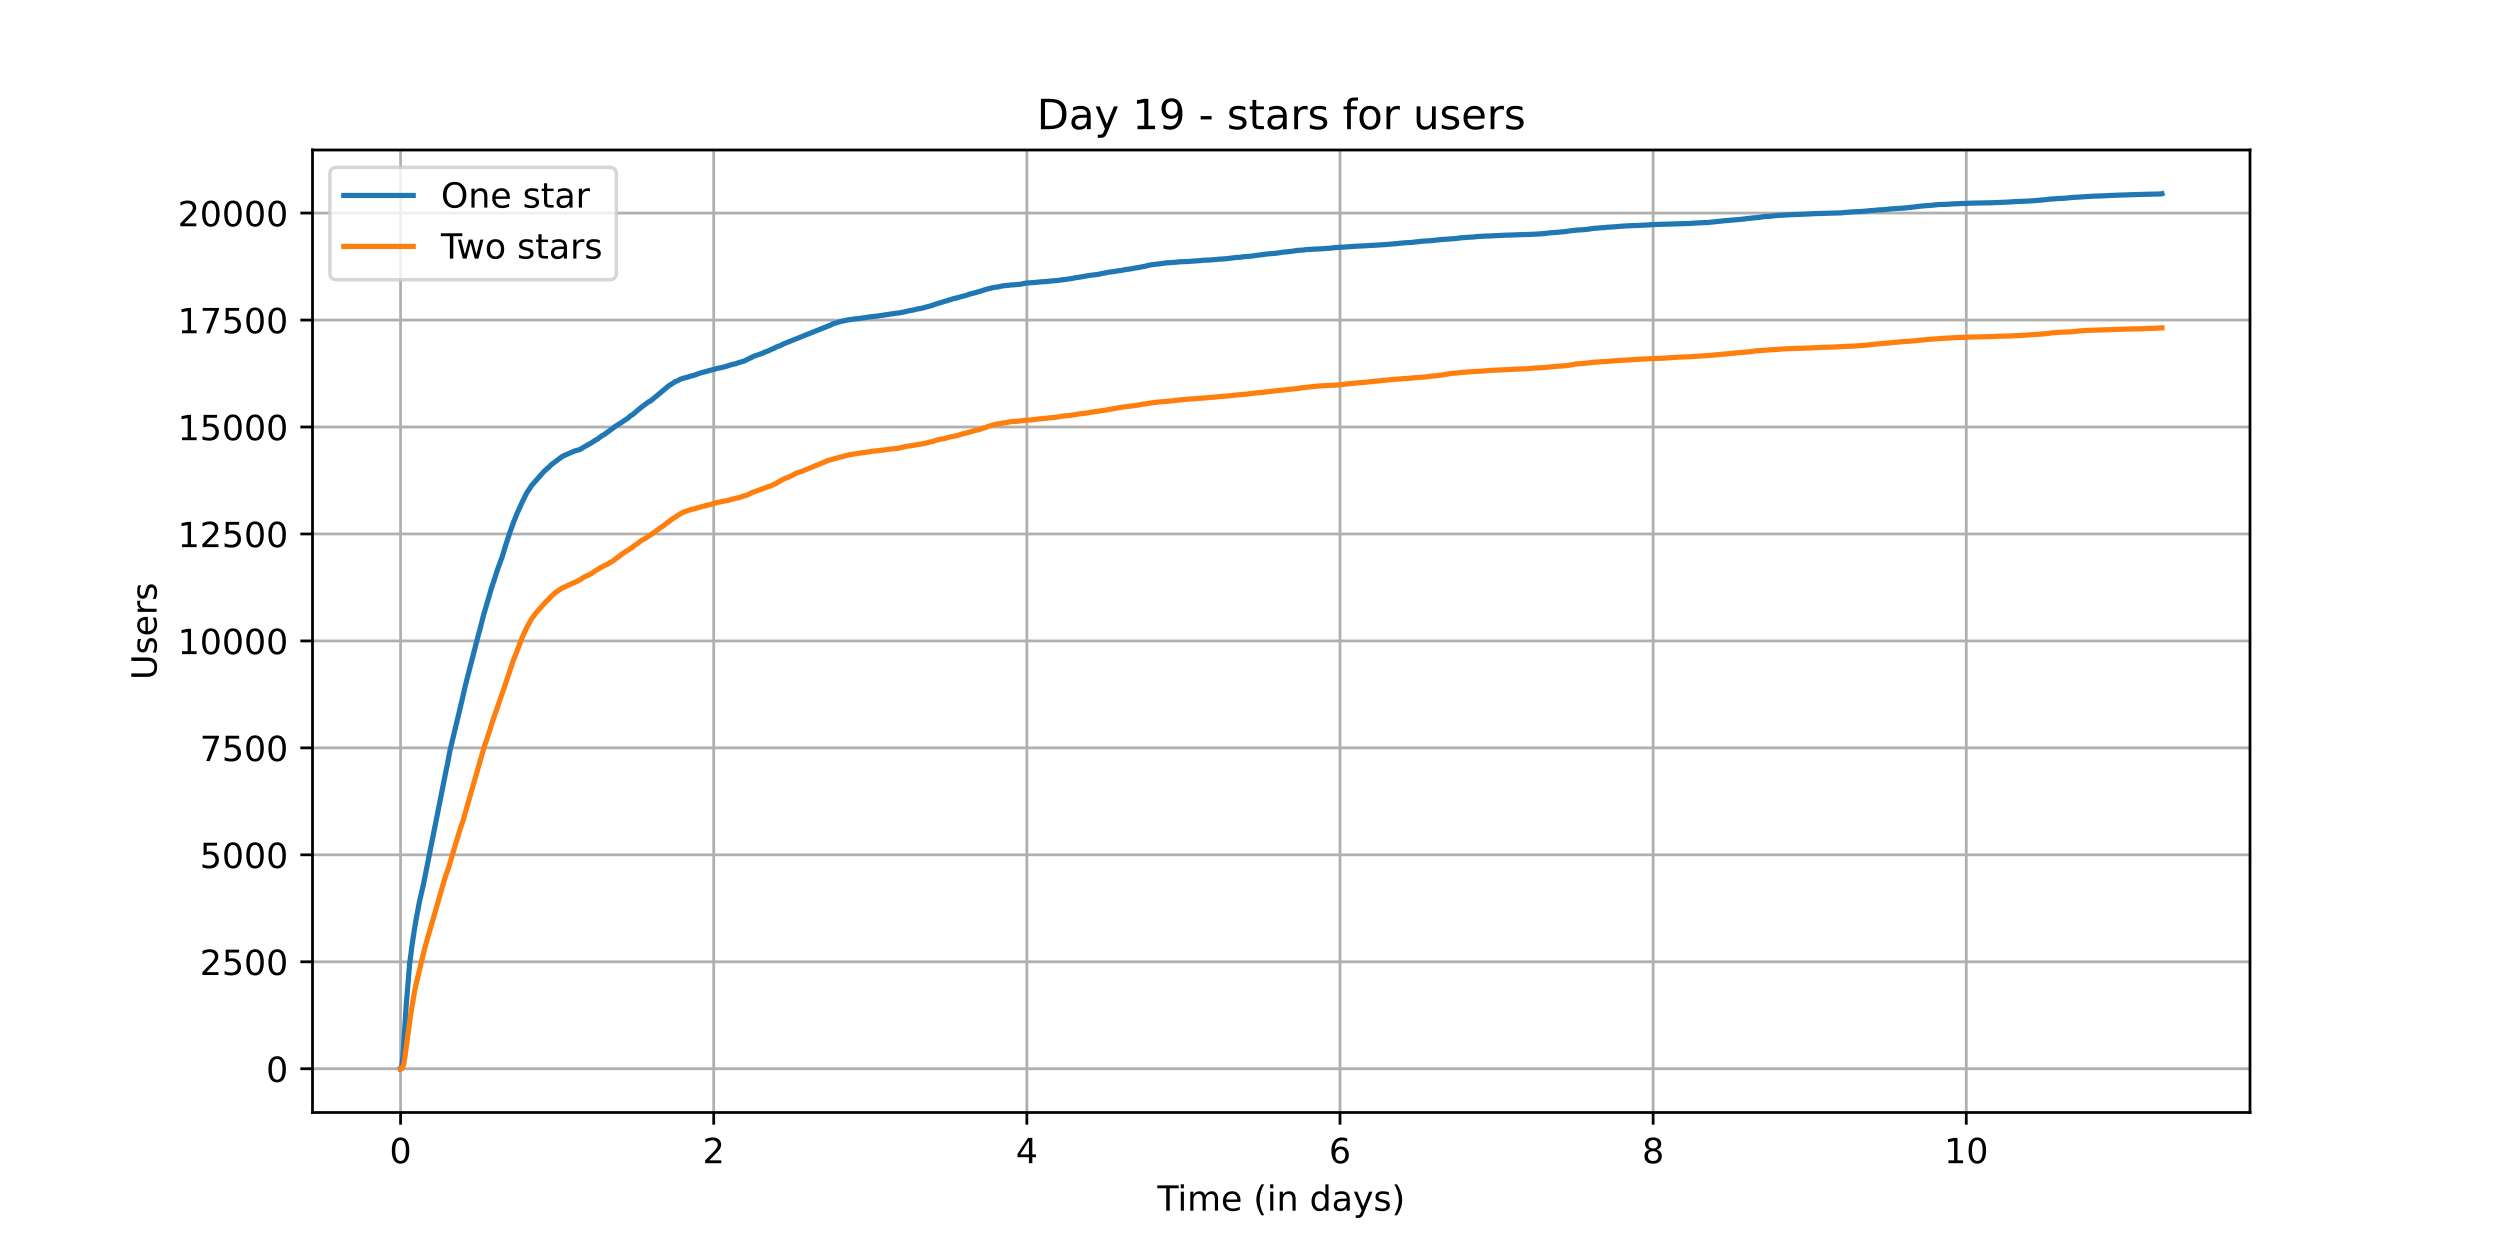 <?xml version="1.0" encoding="utf-8" standalone="no"?>
<!DOCTYPE svg PUBLIC "-//W3C//DTD SVG 1.1//EN"
  "http://www.w3.org/Graphics/SVG/1.1/DTD/svg11.dtd">
<!-- Created with matplotlib (https://matplotlib.org/) -->
<svg height="360pt" version="1.1" viewBox="0 0 720 360" width="720pt" xmlns="http://www.w3.org/2000/svg" xmlns:xlink="http://www.w3.org/1999/xlink">
 <defs>
  <style type="text/css">*{stroke-linecap:butt;stroke-linejoin:round;}</style>
 </defs>
 <g id="figure_1">
  <g id="patch_1">
   <path d="M 0 360 
L 720 360 
L 720 0 
L 0 0 
z
" style="fill:#ffffff;"/>
  </g>
  <g id="axes_1">
   <g id="patch_2">
    <path d="M 90 320.4 
L 648 320.4 
L 648 43.2 
L 90 43.2 
z
" style="fill:#ffffff;"/>
   </g>
   <g id="matplotlib.axis_1">
    <g id="xtick_1">
     <g id="line2d_1">
      <path clip-path="url(#p85a8d52372)" d="M 115.364 320.4 
L 115.364 43.2 
" style="fill:none;stroke:#b0b0b0;stroke-linecap:square;stroke-width:0.8;"/>
     </g>
     <g id="line2d_2">
      <defs>
       <path d="M 0 0 
L 0 3.5 
" id="ma553f4785b" style="stroke:#000000;stroke-width:0.8;"/>
      </defs>
      <g>
       <use style="stroke:#000000;stroke-width:0.8;" x="115.364" xlink:href="#ma553f4785b" y="320.4"/>
      </g>
     </g>
     <g id="text_1">
      <!-- 0 -->
      <g transform="translate(112.182 334.998)scale(0.1 -0.1)">
       <defs>
        <path d="M 31.781 66.406 
Q 24.172 66.406 20.328 58.906 
Q 16.5 51.422 16.5 36.375 
Q 16.5 21.391 20.328 13.891 
Q 24.172 6.391 31.781 6.391 
Q 39.453 6.391 43.281 13.891 
Q 47.125 21.391 47.125 36.375 
Q 47.125 51.422 43.281 58.906 
Q 39.453 66.406 31.781 66.406 
z
M 31.781 74.219 
Q 44.047 74.219 50.516 64.516 
Q 56.984 54.828 56.984 36.375 
Q 56.984 17.969 50.516 8.266 
Q 44.047 -1.422 31.781 -1.422 
Q 19.531 -1.422 13.062 8.266 
Q 6.594 17.969 6.594 36.375 
Q 6.594 54.828 13.062 64.516 
Q 19.531 74.219 31.781 74.219 
z
" id="DejaVuSans-48"/>
       </defs>
       <use xlink:href="#DejaVuSans-48"/>
      </g>
     </g>
    </g>
    <g id="xtick_2">
     <g id="line2d_3">
      <path clip-path="url(#p85a8d52372)" d="M 205.548 320.4 
L 205.548 43.2 
" style="fill:none;stroke:#b0b0b0;stroke-linecap:square;stroke-width:0.8;"/>
     </g>
     <g id="line2d_4">
      <g>
       <use style="stroke:#000000;stroke-width:0.8;" x="205.548" xlink:href="#ma553f4785b" y="320.4"/>
      </g>
     </g>
     <g id="text_2">
      <!-- 2 -->
      <g transform="translate(202.367 334.998)scale(0.1 -0.1)">
       <defs>
        <path d="M 19.188 8.297 
L 53.609 8.297 
L 53.609 0 
L 7.328 0 
L 7.328 8.297 
Q 12.938 14.109 22.625 23.891 
Q 32.328 33.688 34.812 36.531 
Q 39.547 41.844 41.422 45.531 
Q 43.312 49.219 43.312 52.781 
Q 43.312 58.594 39.234 62.25 
Q 35.156 65.922 28.609 65.922 
Q 23.969 65.922 18.812 64.312 
Q 13.672 62.703 7.812 59.422 
L 7.812 69.391 
Q 13.766 71.781 18.938 73 
Q 24.125 74.219 28.422 74.219 
Q 39.75 74.219 46.484 68.547 
Q 53.219 62.891 53.219 53.422 
Q 53.219 48.922 51.531 44.891 
Q 49.859 40.875 45.406 35.406 
Q 44.188 33.984 37.641 27.219 
Q 31.109 20.453 19.188 8.297 
z
" id="DejaVuSans-50"/>
       </defs>
       <use xlink:href="#DejaVuSans-50"/>
      </g>
     </g>
    </g>
    <g id="xtick_3">
     <g id="line2d_5">
      <path clip-path="url(#p85a8d52372)" d="M 295.733 320.4 
L 295.733 43.2 
" style="fill:none;stroke:#b0b0b0;stroke-linecap:square;stroke-width:0.8;"/>
     </g>
     <g id="line2d_6">
      <g>
       <use style="stroke:#000000;stroke-width:0.8;" x="295.733" xlink:href="#ma553f4785b" y="320.4"/>
      </g>
     </g>
     <g id="text_3">
      <!-- 4 -->
      <g transform="translate(292.552 334.998)scale(0.1 -0.1)">
       <defs>
        <path d="M 37.797 64.312 
L 12.891 25.391 
L 37.797 25.391 
z
M 35.203 72.906 
L 47.609 72.906 
L 47.609 25.391 
L 58.016 25.391 
L 58.016 17.188 
L 47.609 17.188 
L 47.609 0 
L 37.797 0 
L 37.797 17.188 
L 4.891 17.188 
L 4.891 26.703 
z
" id="DejaVuSans-52"/>
       </defs>
       <use xlink:href="#DejaVuSans-52"/>
      </g>
     </g>
    </g>
    <g id="xtick_4">
     <g id="line2d_7">
      <path clip-path="url(#p85a8d52372)" d="M 385.917 320.4 
L 385.917 43.2 
" style="fill:none;stroke:#b0b0b0;stroke-linecap:square;stroke-width:0.8;"/>
     </g>
     <g id="line2d_8">
      <g>
       <use style="stroke:#000000;stroke-width:0.8;" x="385.917" xlink:href="#ma553f4785b" y="320.4"/>
      </g>
     </g>
     <g id="text_4">
      <!-- 6 -->
      <g transform="translate(382.736 334.998)scale(0.1 -0.1)">
       <defs>
        <path d="M 33.016 40.375 
Q 26.375 40.375 22.484 35.828 
Q 18.609 31.297 18.609 23.391 
Q 18.609 15.531 22.484 10.953 
Q 26.375 6.391 33.016 6.391 
Q 39.656 6.391 43.531 10.953 
Q 47.406 15.531 47.406 23.391 
Q 47.406 31.297 43.531 35.828 
Q 39.656 40.375 33.016 40.375 
z
M 52.594 71.297 
L 52.594 62.312 
Q 48.875 64.062 45.094 64.984 
Q 41.312 65.922 37.594 65.922 
Q 27.828 65.922 22.672 59.328 
Q 17.531 52.734 16.797 39.406 
Q 19.672 43.656 24.016 45.922 
Q 28.375 48.188 33.594 48.188 
Q 44.578 48.188 50.953 41.516 
Q 57.328 34.859 57.328 23.391 
Q 57.328 12.156 50.688 5.359 
Q 44.047 -1.422 33.016 -1.422 
Q 20.359 -1.422 13.672 8.266 
Q 6.984 17.969 6.984 36.375 
Q 6.984 53.656 15.188 63.938 
Q 23.391 74.219 37.203 74.219 
Q 40.922 74.219 44.703 73.484 
Q 48.484 72.75 52.594 71.297 
z
" id="DejaVuSans-54"/>
       </defs>
       <use xlink:href="#DejaVuSans-54"/>
      </g>
     </g>
    </g>
    <g id="xtick_5">
     <g id="line2d_9">
      <path clip-path="url(#p85a8d52372)" d="M 476.102 320.4 
L 476.102 43.2 
" style="fill:none;stroke:#b0b0b0;stroke-linecap:square;stroke-width:0.8;"/>
     </g>
     <g id="line2d_10">
      <g>
       <use style="stroke:#000000;stroke-width:0.8;" x="476.102" xlink:href="#ma553f4785b" y="320.4"/>
      </g>
     </g>
     <g id="text_5">
      <!-- 8 -->
      <g transform="translate(472.921 334.998)scale(0.1 -0.1)">
       <defs>
        <path d="M 31.781 34.625 
Q 24.75 34.625 20.719 30.859 
Q 16.703 27.094 16.703 20.516 
Q 16.703 13.922 20.719 10.156 
Q 24.75 6.391 31.781 6.391 
Q 38.812 6.391 42.859 10.172 
Q 46.922 13.969 46.922 20.516 
Q 46.922 27.094 42.891 30.859 
Q 38.875 34.625 31.781 34.625 
z
M 21.922 38.812 
Q 15.578 40.375 12.031 44.719 
Q 8.5 49.078 8.5 55.328 
Q 8.5 64.062 14.719 69.141 
Q 20.953 74.219 31.781 74.219 
Q 42.672 74.219 48.875 69.141 
Q 55.078 64.062 55.078 55.328 
Q 55.078 49.078 51.531 44.719 
Q 48 40.375 41.703 38.812 
Q 48.828 37.156 52.797 32.312 
Q 56.781 27.484 56.781 20.516 
Q 56.781 9.906 50.312 4.234 
Q 43.844 -1.422 31.781 -1.422 
Q 19.734 -1.422 13.25 4.234 
Q 6.781 9.906 6.781 20.516 
Q 6.781 27.484 10.781 32.312 
Q 14.797 37.156 21.922 38.812 
z
M 18.312 54.391 
Q 18.312 48.734 21.844 45.562 
Q 25.391 42.391 31.781 42.391 
Q 38.141 42.391 41.719 45.562 
Q 45.312 48.734 45.312 54.391 
Q 45.312 60.062 41.719 63.234 
Q 38.141 66.406 31.781 66.406 
Q 25.391 66.406 21.844 63.234 
Q 18.312 60.062 18.312 54.391 
z
" id="DejaVuSans-56"/>
       </defs>
       <use xlink:href="#DejaVuSans-56"/>
      </g>
     </g>
    </g>
    <g id="xtick_6">
     <g id="line2d_11">
      <path clip-path="url(#p85a8d52372)" d="M 566.287 320.4 
L 566.287 43.2 
" style="fill:none;stroke:#b0b0b0;stroke-linecap:square;stroke-width:0.8;"/>
     </g>
     <g id="line2d_12">
      <g>
       <use style="stroke:#000000;stroke-width:0.8;" x="566.287" xlink:href="#ma553f4785b" y="320.4"/>
      </g>
     </g>
     <g id="text_6">
      <!-- 10 -->
      <g transform="translate(559.924 334.998)scale(0.1 -0.1)">
       <defs>
        <path d="M 12.406 8.297 
L 28.516 8.297 
L 28.516 63.922 
L 10.984 60.406 
L 10.984 69.391 
L 28.422 72.906 
L 38.281 72.906 
L 38.281 8.297 
L 54.391 8.297 
L 54.391 0 
L 12.406 0 
z
" id="DejaVuSans-49"/>
       </defs>
       <use xlink:href="#DejaVuSans-49"/>
       <use x="63.623" xlink:href="#DejaVuSans-48"/>
      </g>
     </g>
    </g>
    <g id="text_7">
     <!-- Time (in days) -->
     <g transform="translate(333.327 348.677)scale(0.1 -0.1)">
      <defs>
       <path d="M -0.297 72.906 
L 61.375 72.906 
L 61.375 64.594 
L 35.5 64.594 
L 35.5 0 
L 25.594 0 
L 25.594 64.594 
L -0.297 64.594 
z
" id="DejaVuSans-84"/>
       <path d="M 9.422 54.688 
L 18.406 54.688 
L 18.406 0 
L 9.422 0 
z
M 9.422 75.984 
L 18.406 75.984 
L 18.406 64.594 
L 9.422 64.594 
z
" id="DejaVuSans-105"/>
       <path d="M 52 44.188 
Q 55.375 50.25 60.062 53.125 
Q 64.75 56 71.094 56 
Q 79.641 56 84.281 50.016 
Q 88.922 44.047 88.922 33.016 
L 88.922 0 
L 79.891 0 
L 79.891 32.719 
Q 79.891 40.578 77.094 44.375 
Q 74.312 48.188 68.609 48.188 
Q 61.625 48.188 57.562 43.547 
Q 53.516 38.922 53.516 30.906 
L 53.516 0 
L 44.484 0 
L 44.484 32.719 
Q 44.484 40.625 41.703 44.406 
Q 38.922 48.188 33.109 48.188 
Q 26.219 48.188 22.156 43.531 
Q 18.109 38.875 18.109 30.906 
L 18.109 0 
L 9.078 0 
L 9.078 54.688 
L 18.109 54.688 
L 18.109 46.188 
Q 21.188 51.219 25.484 53.609 
Q 29.781 56 35.688 56 
Q 41.656 56 45.828 52.969 
Q 50 49.953 52 44.188 
z
" id="DejaVuSans-109"/>
       <path d="M 56.203 29.594 
L 56.203 25.203 
L 14.891 25.203 
Q 15.484 15.922 20.484 11.062 
Q 25.484 6.203 34.422 6.203 
Q 39.594 6.203 44.453 7.469 
Q 49.312 8.734 54.109 11.281 
L 54.109 2.781 
Q 49.266 0.734 44.188 -0.344 
Q 39.109 -1.422 33.891 -1.422 
Q 20.797 -1.422 13.156 6.188 
Q 5.516 13.812 5.516 26.812 
Q 5.516 40.234 12.766 48.109 
Q 20.016 56 32.328 56 
Q 43.359 56 49.781 48.891 
Q 56.203 41.797 56.203 29.594 
z
M 47.219 32.234 
Q 47.125 39.594 43.094 43.984 
Q 39.062 48.391 32.422 48.391 
Q 24.906 48.391 20.391 44.141 
Q 15.875 39.891 15.188 32.172 
z
" id="DejaVuSans-101"/>
       <path id="DejaVuSans-32"/>
       <path d="M 31 75.875 
Q 24.469 64.656 21.281 53.656 
Q 18.109 42.672 18.109 31.391 
Q 18.109 20.125 21.312 9.062 
Q 24.516 -2 31 -13.188 
L 23.188 -13.188 
Q 15.875 -1.703 12.234 9.375 
Q 8.594 20.453 8.594 31.391 
Q 8.594 42.281 12.203 53.312 
Q 15.828 64.359 23.188 75.875 
z
" id="DejaVuSans-40"/>
       <path d="M 54.891 33.016 
L 54.891 0 
L 45.906 0 
L 45.906 32.719 
Q 45.906 40.484 42.875 44.328 
Q 39.844 48.188 33.797 48.188 
Q 26.516 48.188 22.312 43.547 
Q 18.109 38.922 18.109 30.906 
L 18.109 0 
L 9.078 0 
L 9.078 54.688 
L 18.109 54.688 
L 18.109 46.188 
Q 21.344 51.125 25.703 53.562 
Q 30.078 56 35.797 56 
Q 45.219 56 50.047 50.172 
Q 54.891 44.344 54.891 33.016 
z
" id="DejaVuSans-110"/>
       <path d="M 45.406 46.391 
L 45.406 75.984 
L 54.391 75.984 
L 54.391 0 
L 45.406 0 
L 45.406 8.203 
Q 42.578 3.328 38.25 0.953 
Q 33.938 -1.422 27.875 -1.422 
Q 17.969 -1.422 11.734 6.484 
Q 5.516 14.406 5.516 27.297 
Q 5.516 40.188 11.734 48.094 
Q 17.969 56 27.875 56 
Q 33.938 56 38.25 53.625 
Q 42.578 51.266 45.406 46.391 
z
M 14.797 27.297 
Q 14.797 17.391 18.875 11.75 
Q 22.953 6.109 30.078 6.109 
Q 37.203 6.109 41.297 11.75 
Q 45.406 17.391 45.406 27.297 
Q 45.406 37.203 41.297 42.844 
Q 37.203 48.484 30.078 48.484 
Q 22.953 48.484 18.875 42.844 
Q 14.797 37.203 14.797 27.297 
z
" id="DejaVuSans-100"/>
       <path d="M 34.281 27.484 
Q 23.391 27.484 19.188 25 
Q 14.984 22.516 14.984 16.5 
Q 14.984 11.719 18.141 8.906 
Q 21.297 6.109 26.703 6.109 
Q 34.188 6.109 38.703 11.406 
Q 43.219 16.703 43.219 25.484 
L 43.219 27.484 
z
M 52.203 31.203 
L 52.203 0 
L 43.219 0 
L 43.219 8.297 
Q 40.141 3.328 35.547 0.953 
Q 30.953 -1.422 24.312 -1.422 
Q 15.922 -1.422 10.953 3.297 
Q 6 8.016 6 15.922 
Q 6 25.141 12.172 29.828 
Q 18.359 34.516 30.609 34.516 
L 43.219 34.516 
L 43.219 35.406 
Q 43.219 41.609 39.141 45 
Q 35.062 48.391 27.688 48.391 
Q 23 48.391 18.547 47.266 
Q 14.109 46.141 10.016 43.891 
L 10.016 52.203 
Q 14.938 54.109 19.578 55.047 
Q 24.219 56 28.609 56 
Q 40.484 56 46.344 49.844 
Q 52.203 43.703 52.203 31.203 
z
" id="DejaVuSans-97"/>
       <path d="M 32.172 -5.078 
Q 28.375 -14.844 24.75 -17.812 
Q 21.141 -20.797 15.094 -20.797 
L 7.906 -20.797 
L 7.906 -13.281 
L 13.188 -13.281 
Q 16.891 -13.281 18.938 -11.516 
Q 21 -9.766 23.484 -3.219 
L 25.094 0.875 
L 2.984 54.688 
L 12.5 54.688 
L 29.594 11.922 
L 46.688 54.688 
L 56.203 54.688 
z
" id="DejaVuSans-121"/>
       <path d="M 44.281 53.078 
L 44.281 44.578 
Q 40.484 46.531 36.375 47.5 
Q 32.281 48.484 27.875 48.484 
Q 21.188 48.484 17.844 46.438 
Q 14.5 44.391 14.5 40.281 
Q 14.5 37.156 16.891 35.375 
Q 19.281 33.594 26.516 31.984 
L 29.594 31.297 
Q 39.156 29.25 43.188 25.516 
Q 47.219 21.781 47.219 15.094 
Q 47.219 7.469 41.188 3.016 
Q 35.156 -1.422 24.609 -1.422 
Q 20.219 -1.422 15.453 -0.562 
Q 10.688 0.297 5.422 2 
L 5.422 11.281 
Q 10.406 8.688 15.234 7.391 
Q 20.062 6.109 24.812 6.109 
Q 31.156 6.109 34.562 8.281 
Q 37.984 10.453 37.984 14.406 
Q 37.984 18.062 35.516 20.016 
Q 33.062 21.969 24.703 23.781 
L 21.578 24.516 
Q 13.234 26.266 9.516 29.906 
Q 5.812 33.547 5.812 39.891 
Q 5.812 47.609 11.281 51.797 
Q 16.75 56 26.812 56 
Q 31.781 56 36.172 55.266 
Q 40.578 54.547 44.281 53.078 
z
" id="DejaVuSans-115"/>
       <path d="M 8.016 75.875 
L 15.828 75.875 
Q 23.141 64.359 26.781 53.312 
Q 30.422 42.281 30.422 31.391 
Q 30.422 20.453 26.781 9.375 
Q 23.141 -1.703 15.828 -13.188 
L 8.016 -13.188 
Q 14.5 -2 17.703 9.062 
Q 20.906 20.125 20.906 31.391 
Q 20.906 42.672 17.703 53.656 
Q 14.5 64.656 8.016 75.875 
z
" id="DejaVuSans-41"/>
      </defs>
      <use xlink:href="#DejaVuSans-84"/>
      <use x="57.959" xlink:href="#DejaVuSans-105"/>
      <use x="85.742" xlink:href="#DejaVuSans-109"/>
      <use x="183.154" xlink:href="#DejaVuSans-101"/>
      <use x="244.678" xlink:href="#DejaVuSans-32"/>
      <use x="276.465" xlink:href="#DejaVuSans-40"/>
      <use x="315.479" xlink:href="#DejaVuSans-105"/>
      <use x="343.262" xlink:href="#DejaVuSans-110"/>
      <use x="406.641" xlink:href="#DejaVuSans-32"/>
      <use x="438.428" xlink:href="#DejaVuSans-100"/>
      <use x="501.904" xlink:href="#DejaVuSans-97"/>
      <use x="563.184" xlink:href="#DejaVuSans-121"/>
      <use x="622.363" xlink:href="#DejaVuSans-115"/>
      <use x="674.463" xlink:href="#DejaVuSans-41"/>
     </g>
    </g>
   </g>
   <g id="matplotlib.axis_2">
    <g id="ytick_1">
     <g id="line2d_13">
      <path clip-path="url(#p85a8d52372)" d="M 90 307.8 
L 648 307.8 
" style="fill:none;stroke:#b0b0b0;stroke-linecap:square;stroke-width:0.8;"/>
     </g>
     <g id="line2d_14">
      <defs>
       <path d="M 0 0 
L -3.5 0 
" id="m0ed8411be8" style="stroke:#000000;stroke-width:0.8;"/>
      </defs>
      <g>
       <use style="stroke:#000000;stroke-width:0.8;" x="90" xlink:href="#m0ed8411be8" y="307.8"/>
      </g>
     </g>
     <g id="text_8">
      <!-- 0 -->
      <g transform="translate(76.638 311.599)scale(0.1 -0.1)">
       <use xlink:href="#DejaVuSans-48"/>
      </g>
     </g>
    </g>
    <g id="ytick_2">
     <g id="line2d_15">
      <path clip-path="url(#p85a8d52372)" d="M 90 276.996 
L 648 276.996 
" style="fill:none;stroke:#b0b0b0;stroke-linecap:square;stroke-width:0.8;"/>
     </g>
     <g id="line2d_16">
      <g>
       <use style="stroke:#000000;stroke-width:0.8;" x="90" xlink:href="#m0ed8411be8" y="276.996"/>
      </g>
     </g>
     <g id="text_9">
      <!-- 2500 -->
      <g transform="translate(57.55 280.795)scale(0.1 -0.1)">
       <defs>
        <path d="M 10.797 72.906 
L 49.516 72.906 
L 49.516 64.594 
L 19.828 64.594 
L 19.828 46.734 
Q 21.969 47.469 24.109 47.828 
Q 26.266 48.188 28.422 48.188 
Q 40.625 48.188 47.75 41.5 
Q 54.891 34.812 54.891 23.391 
Q 54.891 11.625 47.562 5.094 
Q 40.234 -1.422 26.906 -1.422 
Q 22.312 -1.422 17.547 -0.641 
Q 12.797 0.141 7.719 1.703 
L 7.719 11.625 
Q 12.109 9.234 16.797 8.062 
Q 21.484 6.891 26.703 6.891 
Q 35.156 6.891 40.078 11.328 
Q 45.016 15.766 45.016 23.391 
Q 45.016 31 40.078 35.438 
Q 35.156 39.891 26.703 39.891 
Q 22.75 39.891 18.812 39.016 
Q 14.891 38.141 10.797 36.281 
z
" id="DejaVuSans-53"/>
       </defs>
       <use xlink:href="#DejaVuSans-50"/>
       <use x="63.623" xlink:href="#DejaVuSans-53"/>
       <use x="127.246" xlink:href="#DejaVuSans-48"/>
       <use x="190.869" xlink:href="#DejaVuSans-48"/>
      </g>
     </g>
    </g>
    <g id="ytick_3">
     <g id="line2d_17">
      <path clip-path="url(#p85a8d52372)" d="M 90 246.192 
L 648 246.192 
" style="fill:none;stroke:#b0b0b0;stroke-linecap:square;stroke-width:0.8;"/>
     </g>
     <g id="line2d_18">
      <g>
       <use style="stroke:#000000;stroke-width:0.8;" x="90" xlink:href="#m0ed8411be8" y="246.192"/>
      </g>
     </g>
     <g id="text_10">
      <!-- 5000 -->
      <g transform="translate(57.55 249.992)scale(0.1 -0.1)">
       <use xlink:href="#DejaVuSans-53"/>
       <use x="63.623" xlink:href="#DejaVuSans-48"/>
       <use x="127.246" xlink:href="#DejaVuSans-48"/>
       <use x="190.869" xlink:href="#DejaVuSans-48"/>
      </g>
     </g>
    </g>
    <g id="ytick_4">
     <g id="line2d_19">
      <path clip-path="url(#p85a8d52372)" d="M 90 215.388 
L 648 215.388 
" style="fill:none;stroke:#b0b0b0;stroke-linecap:square;stroke-width:0.8;"/>
     </g>
     <g id="line2d_20">
      <g>
       <use style="stroke:#000000;stroke-width:0.8;" x="90" xlink:href="#m0ed8411be8" y="215.388"/>
      </g>
     </g>
     <g id="text_11">
      <!-- 7500 -->
      <g transform="translate(57.55 219.188)scale(0.1 -0.1)">
       <defs>
        <path d="M 8.203 72.906 
L 55.078 72.906 
L 55.078 68.703 
L 28.609 0 
L 18.312 0 
L 43.219 64.594 
L 8.203 64.594 
z
" id="DejaVuSans-55"/>
       </defs>
       <use xlink:href="#DejaVuSans-55"/>
       <use x="63.623" xlink:href="#DejaVuSans-53"/>
       <use x="127.246" xlink:href="#DejaVuSans-48"/>
       <use x="190.869" xlink:href="#DejaVuSans-48"/>
      </g>
     </g>
    </g>
    <g id="ytick_5">
     <g id="line2d_21">
      <path clip-path="url(#p85a8d52372)" d="M 90 184.585 
L 648 184.585 
" style="fill:none;stroke:#b0b0b0;stroke-linecap:square;stroke-width:0.8;"/>
     </g>
     <g id="line2d_22">
      <g>
       <use style="stroke:#000000;stroke-width:0.8;" x="90" xlink:href="#m0ed8411be8" y="184.585"/>
      </g>
     </g>
     <g id="text_12">
      <!-- 10000 -->
      <g transform="translate(51.188 188.384)scale(0.1 -0.1)">
       <use xlink:href="#DejaVuSans-49"/>
       <use x="63.623" xlink:href="#DejaVuSans-48"/>
       <use x="127.246" xlink:href="#DejaVuSans-48"/>
       <use x="190.869" xlink:href="#DejaVuSans-48"/>
       <use x="254.492" xlink:href="#DejaVuSans-48"/>
      </g>
     </g>
    </g>
    <g id="ytick_6">
     <g id="line2d_23">
      <path clip-path="url(#p85a8d52372)" d="M 90 153.781 
L 648 153.781 
" style="fill:none;stroke:#b0b0b0;stroke-linecap:square;stroke-width:0.8;"/>
     </g>
     <g id="line2d_24">
      <g>
       <use style="stroke:#000000;stroke-width:0.8;" x="90" xlink:href="#m0ed8411be8" y="153.781"/>
      </g>
     </g>
     <g id="text_13">
      <!-- 12500 -->
      <g transform="translate(51.188 157.58)scale(0.1 -0.1)">
       <use xlink:href="#DejaVuSans-49"/>
       <use x="63.623" xlink:href="#DejaVuSans-50"/>
       <use x="127.246" xlink:href="#DejaVuSans-53"/>
       <use x="190.869" xlink:href="#DejaVuSans-48"/>
       <use x="254.492" xlink:href="#DejaVuSans-48"/>
      </g>
     </g>
    </g>
    <g id="ytick_7">
     <g id="line2d_25">
      <path clip-path="url(#p85a8d52372)" d="M 90 122.977 
L 648 122.977 
" style="fill:none;stroke:#b0b0b0;stroke-linecap:square;stroke-width:0.8;"/>
     </g>
     <g id="line2d_26">
      <g>
       <use style="stroke:#000000;stroke-width:0.8;" x="90" xlink:href="#m0ed8411be8" y="122.977"/>
      </g>
     </g>
     <g id="text_14">
      <!-- 15000 -->
      <g transform="translate(51.188 126.776)scale(0.1 -0.1)">
       <use xlink:href="#DejaVuSans-49"/>
       <use x="63.623" xlink:href="#DejaVuSans-53"/>
       <use x="127.246" xlink:href="#DejaVuSans-48"/>
       <use x="190.869" xlink:href="#DejaVuSans-48"/>
       <use x="254.492" xlink:href="#DejaVuSans-48"/>
      </g>
     </g>
    </g>
    <g id="ytick_8">
     <g id="line2d_27">
      <path clip-path="url(#p85a8d52372)" d="M 90 92.173 
L 648 92.173 
" style="fill:none;stroke:#b0b0b0;stroke-linecap:square;stroke-width:0.8;"/>
     </g>
     <g id="line2d_28">
      <g>
       <use style="stroke:#000000;stroke-width:0.8;" x="90" xlink:href="#m0ed8411be8" y="92.173"/>
      </g>
     </g>
     <g id="text_15">
      <!-- 17500 -->
      <g transform="translate(51.188 95.972)scale(0.1 -0.1)">
       <use xlink:href="#DejaVuSans-49"/>
       <use x="63.623" xlink:href="#DejaVuSans-55"/>
       <use x="127.246" xlink:href="#DejaVuSans-53"/>
       <use x="190.869" xlink:href="#DejaVuSans-48"/>
       <use x="254.492" xlink:href="#DejaVuSans-48"/>
      </g>
     </g>
    </g>
    <g id="ytick_9">
     <g id="line2d_29">
      <path clip-path="url(#p85a8d52372)" d="M 90 61.369 
L 648 61.369 
" style="fill:none;stroke:#b0b0b0;stroke-linecap:square;stroke-width:0.8;"/>
     </g>
     <g id="line2d_30">
      <g>
       <use style="stroke:#000000;stroke-width:0.8;" x="90" xlink:href="#m0ed8411be8" y="61.369"/>
      </g>
     </g>
     <g id="text_16">
      <!-- 20000 -->
      <g transform="translate(51.188 65.169)scale(0.1 -0.1)">
       <use xlink:href="#DejaVuSans-50"/>
       <use x="63.623" xlink:href="#DejaVuSans-48"/>
       <use x="127.246" xlink:href="#DejaVuSans-48"/>
       <use x="190.869" xlink:href="#DejaVuSans-48"/>
       <use x="254.492" xlink:href="#DejaVuSans-48"/>
      </g>
     </g>
    </g>
    <g id="text_17">
     <!-- Users -->
     <g transform="translate(45.108 195.801)rotate(-90)scale(0.1 -0.1)">
      <defs>
       <path d="M 8.688 72.906 
L 18.609 72.906 
L 18.609 28.609 
Q 18.609 16.891 22.844 11.734 
Q 27.094 6.594 36.625 6.594 
Q 46.094 6.594 50.344 11.734 
Q 54.594 16.891 54.594 28.609 
L 54.594 72.906 
L 64.5 72.906 
L 64.5 27.391 
Q 64.5 13.141 57.438 5.859 
Q 50.391 -1.422 36.625 -1.422 
Q 22.797 -1.422 15.734 5.859 
Q 8.688 13.141 8.688 27.391 
z
" id="DejaVuSans-85"/>
       <path d="M 41.109 46.297 
Q 39.594 47.172 37.812 47.578 
Q 36.031 48 33.891 48 
Q 26.266 48 22.188 43.047 
Q 18.109 38.094 18.109 28.812 
L 18.109 0 
L 9.078 0 
L 9.078 54.688 
L 18.109 54.688 
L 18.109 46.188 
Q 20.953 51.172 25.484 53.578 
Q 30.031 56 36.531 56 
Q 37.453 56 38.578 55.875 
Q 39.703 55.766 41.062 55.516 
z
" id="DejaVuSans-114"/>
      </defs>
      <use xlink:href="#DejaVuSans-85"/>
      <use x="73.193" xlink:href="#DejaVuSans-115"/>
      <use x="125.293" xlink:href="#DejaVuSans-101"/>
      <use x="186.816" xlink:href="#DejaVuSans-114"/>
      <use x="227.93" xlink:href="#DejaVuSans-115"/>
     </g>
    </g>
   </g>
   <g id="line2d_31">
    <path clip-path="url(#p85a8d52372)" d="M 115.364 307.8 
L 115.579 307.726 
L 115.673 307.529 
L 116.045 304.264 
L 116.417 298.633 
L 116.976 289.626 
L 117.97 277.6 
L 118.746 271.661 
L 119.025 269.837 
L 119.397 267.373 
L 119.739 265.389 
L 120.794 259.709 
L 121.694 255.828 
L 121.942 254.756 
L 128.676 220.859 
L 128.769 220.625 
L 129.142 218.53 
L 129.669 215.832 
L 132.214 205.236 
L 132.493 204.003 
L 133.114 201.416 
L 133.548 199.506 
L 134.169 196.845 
L 137.956 182.145 
L 138.111 181.714 
L 139.383 176.687 
L 139.724 175.602 
L 140.935 171.475 
L 141.152 170.698 
L 141.555 169.294 
L 142.021 167.951 
L 142.486 166.534 
L 143.387 163.737 
L 143.759 162.751 
L 143.945 162.27 
L 144.317 161.186 
L 144.535 160.669 
L 145.776 156.59 
L 147.048 152.77 
L 147.979 150.183 
L 148.507 148.926 
L 148.817 148.101 
L 150.586 144.182 
L 150.865 143.677 
L 151.207 142.938 
L 151.61 142.137 
L 152.2 141.188 
L 152.324 141.065 
L 153.006 139.944 
L 156.824 135.607 
L 157.165 135.372 
L 157.568 134.929 
L 157.941 134.67 
L 158.81 133.795 
L 158.965 133.684 
L 161.851 131.516 
L 162.068 131.405 
L 162.534 131.171 
L 165.296 129.976 
L 165.451 129.889 
L 165.885 129.778 
L 166.816 129.52 
L 167.095 129.421 
L 167.281 129.298 
L 167.436 129.199 
L 168.181 128.743 
L 168.895 128.349 
L 169.516 127.992 
L 170.26 127.585 
L 171.409 126.821 
L 172.215 126.415 
L 172.557 126.057 
L 173.023 125.762 
L 173.178 125.614 
L 173.333 125.515 
L 173.613 125.33 
L 173.954 125.22 
L 174.14 125.059 
L 174.419 124.825 
L 174.605 124.727 
L 177.461 122.62 
L 177.678 122.509 
L 177.988 122.275 
L 178.236 122.176 
L 179.508 121.314 
L 179.881 121.055 
L 180.719 120.525 
L 180.967 120.328 
L 181.556 119.786 
L 181.711 119.675 
L 181.991 119.515 
L 182.177 119.416 
L 184.474 117.469 
L 184.629 117.346 
L 186.926 115.633 
L 187.298 115.522 
L 191.83 111.764 
L 192.326 111.333 
L 192.481 111.185 
L 192.636 111.099 
L 193.071 110.816 
L 193.909 110.286 
L 194.343 110.002 
L 194.561 109.867 
L 194.871 109.768 
L 195.274 109.583 
L 195.491 109.473 
L 195.833 109.238 
L 197.167 108.832 
L 197.663 108.721 
L 199.215 108.228 
L 199.743 108.117 
L 202.225 107.255 
L 202.691 107.168 
L 202.877 107.107 
L 203.56 106.947 
L 203.901 106.836 
L 204.118 106.737 
L 204.677 106.626 
L 205.577 106.38 
L 205.949 106.281 
L 206.104 106.244 
L 206.507 106.133 
L 206.756 106.06 
L 207.377 105.949 
L 207.935 105.838 
L 208.401 105.727 
L 209.643 105.357 
L 209.922 105.246 
L 210.077 105.197 
L 210.418 105.086 
L 211.256 104.864 
L 211.938 104.778 
L 212.156 104.63 
L 212.559 104.519 
L 214.08 104.039 
L 214.483 103.928 
L 215.042 103.62 
L 215.197 103.546 
L 216.44 102.942 
L 216.999 102.634 
L 219.296 101.833 
L 219.699 101.722 
L 220.32 101.353 
L 220.785 101.242 
L 220.971 101.168 
L 221.251 101.057 
L 222.678 100.379 
L 222.833 100.342 
L 223.112 100.231 
L 223.516 99.96 
L 223.702 99.886 
L 224.043 99.776 
L 224.323 99.677 
L 224.664 99.566 
L 224.881 99.443 
L 225.098 99.332 
L 225.626 99.049 
L 239.532 93.479 
L 239.842 93.27 
L 241.208 92.851 
L 241.581 92.752 
L 241.891 92.641 
L 242.357 92.53 
L 242.947 92.407 
L 243.412 92.309 
L 243.661 92.247 
L 244.25 92.124 
L 245.275 92.013 
L 245.927 91.865 
L 247.261 91.767 
L 247.478 91.73 
L 248.223 91.619 
L 248.44 91.582 
L 249.185 91.471 
L 249.713 91.372 
L 250.582 91.261 
L 251.047 91.187 
L 252.257 91.077 
L 252.692 91.015 
L 253.468 90.904 
L 253.685 90.855 
L 254.585 90.756 
L 254.833 90.682 
L 255.826 90.571 
L 256.416 90.448 
L 257.316 90.337 
L 257.843 90.239 
L 258.805 90.128 
L 259.239 90.066 
L 259.767 89.955 
L 260.233 89.881 
L 260.667 89.77 
L 261.381 89.598 
L 261.846 89.487 
L 262.343 89.401 
L 263.087 89.29 
L 264.049 89.019 
L 264.639 88.908 
L 265.042 88.859 
L 265.601 88.748 
L 266.687 88.427 
L 267.183 88.317 
L 268.114 88.058 
L 268.362 87.959 
L 268.58 87.91 
L 268.828 87.824 
L 269.045 87.725 
L 270.411 87.306 
L 270.783 87.195 
L 272.335 86.702 
L 272.863 86.592 
L 273.297 86.382 
L 273.825 86.283 
L 274.197 86.123 
L 274.57 86.012 
L 275.159 85.889 
L 275.656 85.778 
L 275.811 85.729 
L 276.835 85.433 
L 277.27 85.322 
L 278.015 85.138 
L 278.387 85.027 
L 278.667 84.928 
L 279.039 84.817 
L 279.257 84.682 
L 279.877 84.546 
L 280.344 84.435 
L 281.119 84.238 
L 281.43 84.127 
L 282.33 83.881 
L 282.672 83.77 
L 284.162 83.289 
L 284.721 83.178 
L 285.683 82.907 
L 286.211 82.796 
L 286.645 82.735 
L 287.545 82.624 
L 288.29 82.439 
L 288.818 82.328 
L 289.222 82.279 
L 290.494 82.168 
L 290.96 82.094 
L 292.512 81.983 
L 292.884 81.946 
L 294.032 81.835 
L 294.683 81.688 
L 295.273 81.577 
L 295.708 81.515 
L 297.259 81.404 
L 297.6 81.38 
L 298.873 81.269 
L 299.307 81.207 
L 300.983 81.096 
L 301.355 81.059 
L 302.566 80.948 
L 302.938 80.911 
L 304.303 80.8 
L 304.676 80.763 
L 305.514 80.653 
L 305.979 80.579 
L 306.941 80.468 
L 307.407 80.394 
L 308.214 80.295 
L 308.431 80.246 
L 309.052 80.135 
L 309.767 79.963 
L 310.753 79.864 
L 310.97 79.815 
L 311.653 79.704 
L 312.087 79.642 
L 312.646 79.531 
L 313.297 79.383 
L 314.197 79.273 
L 314.632 79.211 
L 315.562 79.1 
L 315.904 79.075 
L 316.556 78.964 
L 317.331 78.767 
L 317.952 78.681 
L 318.138 78.632 
L 318.728 78.521 
L 319.348 78.385 
L 320.248 78.274 
L 320.682 78.213 
L 321.428 78.102 
L 321.986 77.991 
L 322.948 77.893 
L 323.197 77.819 
L 323.818 77.708 
L 324.066 77.634 
L 325.028 77.523 
L 325.463 77.461 
L 326.115 77.35 
L 326.363 77.289 
L 326.891 77.19 
L 327.667 77.079 
L 328.226 76.968 
L 328.816 76.87 
L 329.064 76.796 
L 329.779 76.685 
L 330.678 76.439 
L 331.237 76.328 
L 331.796 76.217 
L 332.79 76.118 
L 333.007 76.081 
L 334.032 75.97 
L 334.528 75.884 
L 335.584 75.773 
L 335.832 75.699 
L 337.85 75.588 
L 338.222 75.551 
L 339.433 75.441 
L 339.65 75.404 
L 342.35 75.293 
L 342.722 75.256 
L 344.428 75.145 
L 344.77 75.12 
L 346.011 75.022 
L 346.198 74.972 
L 348.742 74.861 
L 348.959 74.824 
L 350.48 74.714 
L 350.914 74.652 
L 352.869 74.541 
L 353.304 74.479 
L 354.204 74.369 
L 354.545 74.344 
L 355.321 74.233 
L 355.724 74.184 
L 357.4 74.073 
L 357.679 73.987 
L 359.138 73.876 
L 359.479 73.851 
L 360.534 73.74 
L 360.906 73.703 
L 361.465 73.592 
L 361.868 73.543 
L 362.799 73.432 
L 363.234 73.371 
L 364.165 73.272 
L 364.413 73.21 
L 365.499 73.099 
L 365.872 73.062 
L 367.3 72.952 
L 367.703 72.902 
L 368.51 72.791 
L 368.976 72.717 
L 369.659 72.607 
L 369.969 72.594 
L 370.962 72.496 
L 371.179 72.459 
L 372.266 72.348 
L 372.484 72.299 
L 373.229 72.188 
L 373.695 72.114 
L 375.495 72.003 
L 376.054 71.892 
L 378.226 71.781 
L 378.599 71.744 
L 381.051 71.633 
L 381.455 71.584 
L 383.13 71.473 
L 383.534 71.424 
L 384.62 71.313 
L 384.992 71.276 
L 386.916 71.165 
L 387.226 71.153 
L 388.592 71.042 
L 388.902 71.029 
L 390.423 70.919 
L 390.764 70.894 
L 393.371 70.783 
L 393.775 70.734 
L 396.134 70.623 
L 396.475 70.598 
L 398.12 70.487 
L 398.43 70.475 
L 399.95 70.364 
L 400.354 70.315 
L 401.688 70.204 
L 401.999 70.192 
L 402.961 70.081 
L 403.333 70.044 
L 404.45 69.933 
L 404.791 69.908 
L 406.932 69.797 
L 407.46 69.699 
L 408.577 69.6 
L 408.794 69.551 
L 409.943 69.44 
L 410.253 69.428 
L 412.208 69.317 
L 412.643 69.255 
L 413.667 69.144 
L 414.04 69.107 
L 415.002 68.996 
L 415.344 68.972 
L 416.865 68.861 
L 417.206 68.836 
L 419.007 68.725 
L 419.472 68.651 
L 420.31 68.553 
L 420.528 68.504 
L 422.018 68.393 
L 422.391 68.356 
L 424.656 68.245 
L 425.215 68.134 
L 427.17 68.023 
L 427.48 68.011 
L 430.117 67.912 
L 430.304 67.887 
L 432.786 67.777 
L 433.128 67.752 
L 436.262 67.653 
L 436.448 67.629 
L 440.327 67.518 
L 440.637 67.505 
L 442.934 67.407 
L 443.151 67.37 
L 443.462 67.358 
L 444.889 67.247 
L 445.293 67.197 
L 446.161 67.087 
L 446.564 67.037 
L 448.395 66.926 
L 448.83 66.865 
L 450.195 66.754 
L 450.568 66.717 
L 451.406 66.606 
L 451.903 66.52 
L 452.834 66.409 
L 453.206 66.372 
L 454.169 66.261 
L 454.479 66.249 
L 456.31 66.138 
L 456.527 66.101 
L 457.583 65.99 
L 457.8 65.953 
L 458.421 65.854 
L 458.669 65.793 
L 460.252 65.682 
L 460.655 65.633 
L 462.269 65.522 
L 462.735 65.448 
L 464.845 65.337 
L 465.217 65.3 
L 466.52 65.189 
L 466.893 65.152 
L 468.786 65.041 
L 469.127 65.017 
L 472.168 64.918 
L 472.354 64.893 
L 474.806 64.782 
L 475.21 64.733 
L 477.599 64.622 
L 477.909 64.61 
L 482.223 64.499 
L 482.565 64.474 
L 486.599 64.363 
L 487.002 64.314 
L 489.114 64.203 
L 489.486 64.166 
L 492.031 64.08 
L 492.186 64.031 
L 493.458 63.92 
L 493.613 63.883 
L 494.793 63.772 
L 495.166 63.735 
L 496.252 63.624 
L 496.686 63.563 
L 498.207 63.452 
L 498.424 63.415 
L 499.82 63.304 
L 500.162 63.279 
L 501.497 63.168 
L 501.714 63.131 
L 502.645 63.033 
L 502.893 62.959 
L 504.197 62.848 
L 504.414 62.811 
L 505.624 62.7 
L 505.966 62.675 
L 506.866 62.565 
L 507.331 62.491 
L 508.231 62.38 
L 508.417 62.355 
L 510.186 62.269 
L 510.341 62.22 
L 511.335 62.109 
L 511.738 62.059 
L 513.724 61.961 
L 513.911 61.936 
L 515.804 61.825 
L 516.114 61.813 
L 519.062 61.702 
L 519.404 61.677 
L 521.918 61.579 
L 522.135 61.542 
L 525.86 61.431 
L 526.17 61.419 
L 530.267 61.308 
L 530.639 61.271 
L 531.663 61.16 
L 531.849 61.135 
L 533.649 61.024 
L 533.991 61 
L 536.319 60.889 
L 536.722 60.84 
L 538.15 60.729 
L 538.367 60.679 
L 540.136 60.568 
L 540.384 60.507 
L 540.725 60.482 
L 542.557 60.384 
L 542.774 60.347 
L 543.953 60.26 
L 544.14 60.199 
L 545.786 60.088 
L 546.127 60.063 
L 547.803 59.952 
L 548.114 59.94 
L 549.324 59.829 
L 549.791 59.755 
L 551.002 59.644 
L 551.188 59.62 
L 551.871 59.521 
L 552.088 59.484 
L 553.175 59.373 
L 553.548 59.336 
L 554.883 59.225 
L 555.193 59.213 
L 556.466 59.102 
L 556.807 59.078 
L 557.738 58.967 
L 558.141 58.917 
L 561.431 58.819 
L 561.679 58.757 
L 564.41 58.646 
L 564.597 58.622 
L 567.855 58.511 
L 568.165 58.498 
L 573.876 58.388 
L 574.217 58.363 
L 577.228 58.252 
L 577.538 58.24 
L 579.494 58.129 
L 579.711 58.092 
L 580.052 58.067 
L 583.156 57.956 
L 583.497 57.932 
L 585.514 57.821 
L 585.855 57.796 
L 587.19 57.685 
L 587.594 57.636 
L 588.99 57.525 
L 589.394 57.476 
L 590.201 57.365 
L 590.542 57.34 
L 592.094 57.229 
L 592.466 57.192 
L 594.732 57.081 
L 595.104 57.044 
L 596.285 56.934 
L 596.72 56.872 
L 598.52 56.761 
L 598.831 56.749 
L 600.6 56.638 
L 600.973 56.601 
L 603.115 56.49 
L 603.425 56.478 
L 606.622 56.367 
L 606.808 56.342 
L 609.322 56.231 
L 609.632 56.219 
L 613.108 56.108 
L 613.449 56.083 
L 617.515 55.973 
L 617.825 55.96 
L 622.512 55.849 
L 622.636 55.8 
L 622.636 55.8 
" style="fill:none;stroke:#1f77b4;stroke-linecap:square;stroke-width:1.5;"/>
   </g>
   <g id="line2d_32">
    <path clip-path="url(#p85a8d52372)" d="M 115.364 307.8 
L 115.766 307.738 
L 116.293 306.469 
L 116.573 304.781 
L 117.504 297.82 
L 118.125 293.248 
L 118.591 290.266 
L 119.18 286.792 
L 119.335 285.88 
L 119.707 283.946 
L 122.314 273.103 
L 122.376 272.942 
L 123.028 270.577 
L 127.745 254.251 
L 127.962 253.462 
L 128.335 252.328 
L 128.831 250.887 
L 129.235 249.741 
L 131.562 241.904 
L 131.965 240.672 
L 132.4 239.132 
L 132.462 238.947 
L 132.741 238.146 
L 133.269 236.619 
L 139.445 215.13 
L 140.842 210.965 
L 141.773 208.008 
L 144.752 199.334 
L 145.217 198.064 
L 147.172 192.138 
L 147.359 191.707 
L 147.762 190.302 
L 148.507 188.565 
L 148.786 187.813 
L 150.462 183.426 
L 150.648 183.057 
L 151.889 180.346 
L 152.293 179.705 
L 152.51 179.262 
L 152.944 178.51 
L 153.038 178.338 
L 153.317 177.956 
L 154.31 176.576 
L 154.683 176.144 
L 156.451 174.173 
L 156.544 174.05 
L 156.948 173.606 
L 157.258 173.237 
L 157.444 173.113 
L 157.6 172.953 
L 157.847 172.744 
L 157.941 172.633 
L 158.127 172.46 
L 158.624 171.857 
L 159.43 171.154 
L 159.585 170.957 
L 159.989 170.637 
L 160.113 170.538 
L 161.199 169.811 
L 161.975 169.331 
L 162.223 169.22 
L 162.596 169.06 
L 162.875 168.961 
L 163.154 168.776 
L 163.403 168.665 
L 166.195 167.433 
L 166.785 167.1 
L 167.313 166.829 
L 167.468 166.681 
L 168.181 166.238 
L 168.337 166.139 
L 168.771 165.93 
L 168.988 165.831 
L 169.361 165.659 
L 169.702 165.548 
L 170.012 165.314 
L 170.322 165.215 
L 170.788 164.833 
L 171.284 164.525 
L 171.533 164.316 
L 172.278 163.909 
L 173.116 163.367 
L 173.426 163.256 
L 173.705 163.084 
L 173.923 162.973 
L 175.164 162.381 
L 175.505 162.123 
L 176.312 161.691 
L 179.043 159.646 
L 179.198 159.535 
L 180.408 158.709 
L 180.687 158.599 
L 182.146 157.576 
L 182.27 157.477 
L 182.735 157.083 
L 182.953 156.972 
L 183.419 156.676 
L 183.574 156.553 
L 183.729 156.442 
L 184.008 156.233 
L 184.288 155.974 
L 184.722 155.691 
L 185.001 155.506 
L 185.746 155.112 
L 186.119 154.84 
L 186.367 154.742 
L 186.802 154.385 
L 186.988 154.286 
L 187.578 153.953 
L 187.826 153.744 
L 190.495 151.772 
L 190.713 151.662 
L 193.66 149.431 
L 193.816 149.32 
L 194.095 149.222 
L 194.219 149.111 
L 194.499 148.914 
L 194.684 148.803 
L 194.995 148.581 
L 195.336 148.31 
L 195.615 148.199 
L 195.957 147.965 
L 196.515 147.645 
L 196.826 147.546 
L 197.074 147.411 
L 197.384 147.3 
L 199.215 146.696 
L 199.805 146.585 
L 201.108 146.191 
L 201.45 146.105 
L 201.636 146.043 
L 202.505 145.809 
L 203.125 145.698 
L 203.405 145.538 
L 203.994 145.427 
L 204.522 145.328 
L 204.863 145.217 
L 206.073 144.848 
L 206.477 144.737 
L 207.036 144.626 
L 207.625 144.527 
L 207.812 144.466 
L 208.494 144.306 
L 209.239 144.207 
L 209.487 144.145 
L 210.015 144.047 
L 210.263 143.948 
L 210.573 143.825 
L 211.101 143.714 
L 211.256 143.665 
L 211.659 143.554 
L 212.249 143.431 
L 212.777 143.32 
L 213.056 143.234 
L 214.576 142.741 
L 215.042 142.642 
L 215.572 142.359 
L 215.851 142.248 
L 216.72 141.804 
L 216.875 141.767 
L 217.216 141.656 
L 220.941 140.276 
L 221.22 140.178 
L 221.561 140.042 
L 221.995 139.931 
L 223.329 139.291 
L 223.733 139.106 
L 223.981 138.896 
L 224.385 138.699 
L 224.571 138.588 
L 225.192 138.231 
L 225.626 138.009 
L 225.874 137.898 
L 226.371 137.64 
L 226.867 137.529 
L 227.798 137.073 
L 227.984 136.974 
L 228.263 136.863 
L 228.574 136.654 
L 228.884 136.555 
L 229.195 136.346 
L 229.412 136.235 
L 229.629 136.186 
L 229.939 136.075 
L 230.219 135.989 
L 230.498 135.89 
L 230.808 135.779 
L 237.701 132.97 
L 237.98 132.773 
L 238.322 132.699 
L 238.477 132.6 
L 239.222 132.415 
L 239.563 132.304 
L 239.812 132.23 
L 240.371 132.12 
L 240.681 132.009 
L 241.829 131.676 
L 242.419 131.565 
L 242.574 131.528 
L 243.629 131.22 
L 244.126 131.122 
L 244.406 131.023 
L 244.934 130.912 
L 245.43 130.826 
L 246.237 130.715 
L 246.703 130.641 
L 247.354 130.53 
L 247.758 130.481 
L 248.534 130.382 
L 248.751 130.345 
L 249.558 130.234 
L 250.023 130.16 
L 250.768 130.05 
L 251.388 129.914 
L 252.878 129.803 
L 253.406 129.705 
L 254.678 129.594 
L 255.268 129.47 
L 256.23 129.372 
L 256.447 129.323 
L 257.502 129.212 
L 257.812 129.199 
L 258.712 129.113 
L 258.898 129.052 
L 259.674 128.854 
L 260.108 128.743 
L 260.667 128.633 
L 261.257 128.522 
L 261.66 128.472 
L 262.467 128.362 
L 262.684 128.312 
L 263.398 128.201 
L 263.956 128.09 
L 264.639 127.98 
L 265.166 127.881 
L 265.88 127.77 
L 266.159 127.684 
L 266.78 127.585 
L 267.028 127.524 
L 267.37 127.437 
L 267.555 127.363 
L 268.114 127.253 
L 268.673 127.154 
L 269.138 126.92 
L 269.51 126.809 
L 270.411 126.563 
L 271.093 126.452 
L 271.28 126.427 
L 272.024 126.316 
L 273.235 125.946 
L 273.545 125.86 
L 273.701 125.811 
L 274.446 125.7 
L 274.694 125.638 
L 275.314 125.503 
L 275.873 125.392 
L 277.394 124.899 
L 277.891 124.788 
L 278.17 124.702 
L 278.729 124.628 
L 278.916 124.517 
L 279.412 124.406 
L 280.778 123.987 
L 281.305 123.876 
L 281.74 123.815 
L 282.113 123.704 
L 282.454 123.568 
L 282.703 123.47 
L 282.982 123.384 
L 283.23 123.273 
L 283.789 123.162 
L 284.038 123.063 
L 284.224 122.977 
L 284.597 122.804 
L 284.907 122.706 
L 285.093 122.644 
L 285.559 122.533 
L 285.869 122.423 
L 286.583 122.25 
L 286.986 122.139 
L 287.359 122.102 
L 288.073 121.991 
L 288.756 121.831 
L 289.687 121.72 
L 290.184 121.634 
L 290.712 121.523 
L 291.27 121.412 
L 293.319 121.301 
L 293.877 121.19 
L 295.149 121.079 
L 295.335 121.055 
L 296.918 120.944 
L 297.414 120.858 
L 298.531 120.747 
L 299.028 120.661 
L 300.393 120.55 
L 300.797 120.5 
L 301.883 120.402 
L 302.131 120.34 
L 303.62 120.229 
L 304.117 120.143 
L 305.079 120.032 
L 305.358 119.946 
L 306.041 119.835 
L 306.444 119.786 
L 307.958 119.675 
L 311.094 119.17 
L 311.498 119.12 
L 312.522 119.009 
L 312.925 118.96 
L 313.515 118.849 
L 313.732 118.812 
L 314.384 118.701 
L 314.849 118.627 
L 315.594 118.517 
L 315.997 118.467 
L 316.804 118.356 
L 317.363 118.246 
L 318.324 118.135 
L 318.883 118.024 
L 319.565 117.913 
L 320.124 117.802 
L 320.714 117.703 
L 320.931 117.654 
L 321.552 117.543 
L 322.017 117.469 
L 322.669 117.358 
L 323.29 117.223 
L 324.376 117.112 
L 324.78 117.063 
L 325.773 116.952 
L 326.239 116.878 
L 327.139 116.767 
L 327.605 116.693 
L 328.288 116.594 
L 328.599 116.484 
L 329.344 116.373 
L 329.716 116.336 
L 330.554 116.225 
L 331.113 116.114 
L 331.765 116.015 
L 331.983 115.978 
L 333.163 115.867 
L 333.41 115.794 
L 334.901 115.683 
L 335.242 115.658 
L 336.422 115.547 
L 336.794 115.51 
L 338.067 115.399 
L 338.315 115.325 
L 339.556 115.214 
L 339.991 115.153 
L 341.108 115.042 
L 341.543 114.98 
L 343.87 114.869 
L 344.118 114.808 
L 345.608 114.697 
L 345.918 114.685 
L 347.408 114.574 
L 347.842 114.512 
L 349.394 114.401 
L 349.704 114.389 
L 350.511 114.278 
L 350.852 114.253 
L 352.373 114.142 
L 352.745 114.105 
L 354.079 113.995 
L 354.483 113.945 
L 355.476 113.834 
L 355.849 113.797 
L 356.903 113.687 
L 357.338 113.625 
L 359.013 113.514 
L 359.479 113.44 
L 360.565 113.329 
L 360.813 113.268 
L 361.807 113.157 
L 362.179 113.12 
L 363.855 113.009 
L 364.413 112.898 
L 365.344 112.787 
L 365.561 112.75 
L 365.903 112.725 
L 366.865 112.615 
L 367.268 112.565 
L 368.138 112.467 
L 368.355 112.43 
L 369.876 112.319 
L 370.093 112.282 
L 370.59 112.196 
L 371.893 112.085 
L 372.328 112.023 
L 373.663 111.912 
L 374.098 111.851 
L 374.501 111.74 
L 374.936 111.678 
L 376.054 111.567 
L 376.457 111.518 
L 377.544 111.407 
L 377.978 111.345 
L 379.126 111.247 
L 379.344 111.198 
L 381.175 111.087 
L 381.517 111.062 
L 384.185 110.951 
L 384.589 110.902 
L 386.296 110.791 
L 386.823 110.692 
L 387.847 110.582 
L 388.189 110.557 
L 389.244 110.446 
L 389.678 110.384 
L 390.764 110.298 
L 390.919 110.261 
L 392.689 110.15 
L 393.061 110.113 
L 393.992 110.002 
L 394.178 109.978 
L 395.513 109.867 
L 395.761 109.805 
L 397.158 109.694 
L 397.654 109.608 
L 399.143 109.497 
L 399.547 109.448 
L 400.634 109.337 
L 401.036 109.288 
L 402.712 109.177 
L 403.054 109.152 
L 404.264 109.041 
L 404.574 109.029 
L 406.343 108.918 
L 406.747 108.869 
L 407.615 108.758 
L 407.926 108.746 
L 409.415 108.635 
L 409.788 108.598 
L 411.215 108.487 
L 411.433 108.45 
L 412.24 108.339 
L 412.612 108.302 
L 413.946 108.203 
L 414.195 108.13 
L 415.22 108.019 
L 415.903 107.858 
L 416.803 107.76 
L 417.082 107.674 
L 417.858 107.575 
L 418.075 107.526 
L 419.907 107.415 
L 420.466 107.304 
L 422.08 107.193 
L 422.515 107.132 
L 424.346 107.021 
L 424.687 106.996 
L 426.859 106.885 
L 427.045 106.86 
L 428.318 106.75 
L 428.69 106.713 
L 430.831 106.602 
L 431.141 106.589 
L 433.5 106.478 
L 433.81 106.466 
L 435.734 106.368 
L 435.951 106.331 
L 439.427 106.22 
L 439.768 106.195 
L 441.041 106.084 
L 441.475 106.023 
L 443.71 105.912 
L 444.02 105.899 
L 445.386 105.801 
L 445.603 105.764 
L 446.596 105.665 
L 446.782 105.641 
L 448.054 105.53 
L 448.272 105.493 
L 448.613 105.468 
L 450.382 105.357 
L 450.754 105.32 
L 451.685 105.222 
L 451.903 105.172 
L 452.71 105.061 
L 453.33 104.926 
L 453.982 104.815 
L 454.324 104.79 
L 455.658 104.692 
L 455.876 104.655 
L 457.304 104.544 
L 457.707 104.495 
L 458.358 104.408 
L 458.545 104.359 
L 460.438 104.248 
L 460.842 104.199 
L 463.138 104.088 
L 463.665 103.99 
L 465.527 103.879 
L 465.931 103.829 
L 468.134 103.718 
L 468.475 103.694 
L 470.43 103.583 
L 470.803 103.546 
L 472.696 103.435 
L 473.006 103.423 
L 475.178 103.312 
L 475.489 103.3 
L 478.406 103.189 
L 478.748 103.164 
L 480.733 103.053 
L 481.168 102.991 
L 483.092 102.893 
L 483.31 102.856 
L 486.692 102.745 
L 487.096 102.696 
L 488.958 102.585 
L 489.3 102.56 
L 491.162 102.449 
L 491.565 102.4 
L 493.241 102.289 
L 493.676 102.228 
L 494.917 102.129 
L 495.103 102.104 
L 496.407 101.993 
L 496.779 101.956 
L 498.02 101.846 
L 498.393 101.809 
L 499.603 101.698 
L 500.007 101.648 
L 501 101.538 
L 501.341 101.513 
L 502.893 101.402 
L 503.297 101.353 
L 504.507 101.254 
L 504.724 101.217 
L 505.252 101.106 
L 505.407 101.057 
L 507.455 100.946 
L 507.859 100.897 
L 509.317 100.786 
L 509.69 100.749 
L 511.955 100.638 
L 512.359 100.589 
L 513.879 100.478 
L 514.221 100.453 
L 517.418 100.342 
L 517.759 100.318 
L 521.763 100.207 
L 522.104 100.182 
L 523.966 100.071 
L 524.277 100.059 
L 528.094 99.948 
L 528.435 99.923 
L 530.514 99.813 
L 530.825 99.8 
L 533.587 99.689 
L 533.929 99.665 
L 535.76 99.554 
L 536.163 99.492 
L 537.653 99.394 
L 537.871 99.357 
L 538.895 99.246 
L 539.298 99.196 
L 540.57 99.086 
L 540.974 99.036 
L 542.06 98.925 
L 542.402 98.901 
L 543.829 98.79 
L 544.202 98.753 
L 545.258 98.642 
L 545.63 98.605 
L 547.151 98.494 
L 547.648 98.408 
L 549.511 98.297 
L 549.853 98.272 
L 551.25 98.161 
L 551.561 98.149 
L 552.368 98.038 
L 552.771 97.989 
L 554.137 97.878 
L 554.665 97.779 
L 556.435 97.669 
L 556.776 97.644 
L 558.421 97.545 
L 558.638 97.496 
L 560.562 97.385 
L 560.872 97.373 
L 562.859 97.262 
L 563.231 97.225 
L 566.8 97.114 
L 567.142 97.089 
L 572.293 96.979 
L 572.604 96.966 
L 575.273 96.855 
L 575.583 96.843 
L 579.4 96.744 
L 579.587 96.72 
L 582.069 96.609 
L 582.442 96.572 
L 584.366 96.461 
L 584.707 96.436 
L 586.507 96.326 
L 586.849 96.301 
L 588.09 96.19 
L 588.525 96.128 
L 589.983 96.017 
L 590.511 95.919 
L 591.597 95.808 
L 591.908 95.796 
L 593.522 95.685 
L 593.832 95.672 
L 596.503 95.562 
L 596.937 95.5 
L 598.117 95.414 
L 598.303 95.34 
L 600.166 95.229 
L 600.569 95.18 
L 603.704 95.069 
L 604.046 95.044 
L 608.266 94.933 
L 608.608 94.909 
L 611.68 94.798 
L 612.021 94.773 
L 617.204 94.674 
L 617.391 94.65 
L 620.743 94.539 
L 621.116 94.502 
L 622.636 94.428 
L 622.636 94.428 
" style="fill:none;stroke:#ff7f0e;stroke-linecap:square;stroke-width:1.5;"/>
   </g>
   <g id="patch_3">
    <path d="M 90 320.4 
L 90 43.2 
" style="fill:none;stroke:#000000;stroke-linecap:square;stroke-linejoin:miter;stroke-width:0.8;"/>
   </g>
   <g id="patch_4">
    <path d="M 648 320.4 
L 648 43.2 
" style="fill:none;stroke:#000000;stroke-linecap:square;stroke-linejoin:miter;stroke-width:0.8;"/>
   </g>
   <g id="patch_5">
    <path d="M 90 320.4 
L 648 320.4 
" style="fill:none;stroke:#000000;stroke-linecap:square;stroke-linejoin:miter;stroke-width:0.8;"/>
   </g>
   <g id="patch_6">
    <path d="M 90 43.2 
L 648 43.2 
" style="fill:none;stroke:#000000;stroke-linecap:square;stroke-linejoin:miter;stroke-width:0.8;"/>
   </g>
   <g id="text_18">
    <!-- Day 19 - stars for users -->
    <g transform="translate(298.609 37.2)scale(0.12 -0.12)">
     <defs>
      <path d="M 19.672 64.797 
L 19.672 8.109 
L 31.594 8.109 
Q 46.688 8.109 53.688 14.938 
Q 60.688 21.781 60.688 36.531 
Q 60.688 51.172 53.688 57.984 
Q 46.688 64.797 31.594 64.797 
z
M 9.812 72.906 
L 30.078 72.906 
Q 51.266 72.906 61.172 64.094 
Q 71.094 55.281 71.094 36.531 
Q 71.094 17.672 61.125 8.828 
Q 51.172 0 30.078 0 
L 9.812 0 
z
" id="DejaVuSans-68"/>
      <path d="M 10.984 1.516 
L 10.984 10.5 
Q 14.703 8.734 18.5 7.812 
Q 22.312 6.891 25.984 6.891 
Q 35.75 6.891 40.891 13.453 
Q 46.047 20.016 46.781 33.406 
Q 43.953 29.203 39.594 26.953 
Q 35.25 24.703 29.984 24.703 
Q 19.047 24.703 12.672 31.312 
Q 6.297 37.938 6.297 49.422 
Q 6.297 60.641 12.938 67.422 
Q 19.578 74.219 30.609 74.219 
Q 43.266 74.219 49.922 64.516 
Q 56.594 54.828 56.594 36.375 
Q 56.594 19.141 48.406 8.859 
Q 40.234 -1.422 26.422 -1.422 
Q 22.703 -1.422 18.891 -0.688 
Q 15.094 0.047 10.984 1.516 
z
M 30.609 32.422 
Q 37.25 32.422 41.125 36.953 
Q 45.016 41.5 45.016 49.422 
Q 45.016 57.281 41.125 61.844 
Q 37.25 66.406 30.609 66.406 
Q 23.969 66.406 20.094 61.844 
Q 16.219 57.281 16.219 49.422 
Q 16.219 41.5 20.094 36.953 
Q 23.969 32.422 30.609 32.422 
z
" id="DejaVuSans-57"/>
      <path d="M 4.891 31.391 
L 31.203 31.391 
L 31.203 23.391 
L 4.891 23.391 
z
" id="DejaVuSans-45"/>
      <path d="M 18.312 70.219 
L 18.312 54.688 
L 36.812 54.688 
L 36.812 47.703 
L 18.312 47.703 
L 18.312 18.016 
Q 18.312 11.328 20.141 9.422 
Q 21.969 7.516 27.594 7.516 
L 36.812 7.516 
L 36.812 0 
L 27.594 0 
Q 17.188 0 13.234 3.875 
Q 9.281 7.766 9.281 18.016 
L 9.281 47.703 
L 2.688 47.703 
L 2.688 54.688 
L 9.281 54.688 
L 9.281 70.219 
z
" id="DejaVuSans-116"/>
      <path d="M 37.109 75.984 
L 37.109 68.5 
L 28.516 68.5 
Q 23.688 68.5 21.797 66.547 
Q 19.922 64.594 19.922 59.516 
L 19.922 54.688 
L 34.719 54.688 
L 34.719 47.703 
L 19.922 47.703 
L 19.922 0 
L 10.891 0 
L 10.891 47.703 
L 2.297 47.703 
L 2.297 54.688 
L 10.891 54.688 
L 10.891 58.5 
Q 10.891 67.625 15.141 71.797 
Q 19.391 75.984 28.609 75.984 
z
" id="DejaVuSans-102"/>
      <path d="M 30.609 48.391 
Q 23.391 48.391 19.188 42.75 
Q 14.984 37.109 14.984 27.297 
Q 14.984 17.484 19.156 11.844 
Q 23.344 6.203 30.609 6.203 
Q 37.797 6.203 41.984 11.859 
Q 46.188 17.531 46.188 27.297 
Q 46.188 37.016 41.984 42.703 
Q 37.797 48.391 30.609 48.391 
z
M 30.609 56 
Q 42.328 56 49.016 48.375 
Q 55.719 40.766 55.719 27.297 
Q 55.719 13.875 49.016 6.219 
Q 42.328 -1.422 30.609 -1.422 
Q 18.844 -1.422 12.172 6.219 
Q 5.516 13.875 5.516 27.297 
Q 5.516 40.766 12.172 48.375 
Q 18.844 56 30.609 56 
z
" id="DejaVuSans-111"/>
      <path d="M 8.5 21.578 
L 8.5 54.688 
L 17.484 54.688 
L 17.484 21.922 
Q 17.484 14.156 20.5 10.266 
Q 23.531 6.391 29.594 6.391 
Q 36.859 6.391 41.078 11.031 
Q 45.312 15.672 45.312 23.688 
L 45.312 54.688 
L 54.297 54.688 
L 54.297 0 
L 45.312 0 
L 45.312 8.406 
Q 42.047 3.422 37.719 1 
Q 33.406 -1.422 27.688 -1.422 
Q 18.266 -1.422 13.375 4.438 
Q 8.5 10.297 8.5 21.578 
z
M 31.109 56 
z
" id="DejaVuSans-117"/>
     </defs>
     <use xlink:href="#DejaVuSans-68"/>
     <use x="77.002" xlink:href="#DejaVuSans-97"/>
     <use x="138.281" xlink:href="#DejaVuSans-121"/>
     <use x="197.461" xlink:href="#DejaVuSans-32"/>
     <use x="229.248" xlink:href="#DejaVuSans-49"/>
     <use x="292.871" xlink:href="#DejaVuSans-57"/>
     <use x="356.494" xlink:href="#DejaVuSans-32"/>
     <use x="388.281" xlink:href="#DejaVuSans-45"/>
     <use x="424.365" xlink:href="#DejaVuSans-32"/>
     <use x="456.152" xlink:href="#DejaVuSans-115"/>
     <use x="508.252" xlink:href="#DejaVuSans-116"/>
     <use x="547.461" xlink:href="#DejaVuSans-97"/>
     <use x="608.74" xlink:href="#DejaVuSans-114"/>
     <use x="649.854" xlink:href="#DejaVuSans-115"/>
     <use x="701.953" xlink:href="#DejaVuSans-32"/>
     <use x="733.74" xlink:href="#DejaVuSans-102"/>
     <use x="768.945" xlink:href="#DejaVuSans-111"/>
     <use x="830.127" xlink:href="#DejaVuSans-114"/>
     <use x="871.24" xlink:href="#DejaVuSans-32"/>
     <use x="903.027" xlink:href="#DejaVuSans-117"/>
     <use x="966.406" xlink:href="#DejaVuSans-115"/>
     <use x="1018.506" xlink:href="#DejaVuSans-101"/>
     <use x="1080.029" xlink:href="#DejaVuSans-114"/>
     <use x="1121.143" xlink:href="#DejaVuSans-115"/>
    </g>
   </g>
   <g id="legend_1">
    <g id="patch_7">
     <path d="M 97 80.556 
L 175.511 80.556 
Q 177.511 80.556 177.511 78.556 
L 177.511 50.2 
Q 177.511 48.2 175.511 48.2 
L 97 48.2 
Q 95 48.2 95 50.2 
L 95 78.556 
Q 95 80.556 97 80.556 
z
" style="fill:#ffffff;opacity:0.8;stroke:#cccccc;stroke-linejoin:miter;"/>
    </g>
    <g id="line2d_33">
     <path d="M 99 56.298 
L 119 56.298 
" style="fill:none;stroke:#1f77b4;stroke-linecap:square;stroke-width:1.5;"/>
    </g>
    <g id="line2d_34"/>
    <g id="text_19">
     <!-- One star -->
     <g transform="translate(127 59.798)scale(0.1 -0.1)">
      <defs>
       <path d="M 39.406 66.219 
Q 28.656 66.219 22.328 58.203 
Q 16.016 50.203 16.016 36.375 
Q 16.016 22.609 22.328 14.594 
Q 28.656 6.594 39.406 6.594 
Q 50.141 6.594 56.422 14.594 
Q 62.703 22.609 62.703 36.375 
Q 62.703 50.203 56.422 58.203 
Q 50.141 66.219 39.406 66.219 
z
M 39.406 74.219 
Q 54.734 74.219 63.906 63.938 
Q 73.094 53.656 73.094 36.375 
Q 73.094 19.141 63.906 8.859 
Q 54.734 -1.422 39.406 -1.422 
Q 24.031 -1.422 14.812 8.828 
Q 5.609 19.094 5.609 36.375 
Q 5.609 53.656 14.812 63.938 
Q 24.031 74.219 39.406 74.219 
z
" id="DejaVuSans-79"/>
      </defs>
      <use xlink:href="#DejaVuSans-79"/>
      <use x="78.711" xlink:href="#DejaVuSans-110"/>
      <use x="142.09" xlink:href="#DejaVuSans-101"/>
      <use x="203.613" xlink:href="#DejaVuSans-32"/>
      <use x="235.4" xlink:href="#DejaVuSans-115"/>
      <use x="287.5" xlink:href="#DejaVuSans-116"/>
      <use x="326.709" xlink:href="#DejaVuSans-97"/>
      <use x="387.988" xlink:href="#DejaVuSans-114"/>
     </g>
    </g>
    <g id="line2d_35">
     <path d="M 99 70.977 
L 119 70.977 
" style="fill:none;stroke:#ff7f0e;stroke-linecap:square;stroke-width:1.5;"/>
    </g>
    <g id="line2d_36"/>
    <g id="text_20">
     <!-- Two stars -->
     <g transform="translate(127 74.477)scale(0.1 -0.1)">
      <defs>
       <path d="M 4.203 54.688 
L 13.188 54.688 
L 24.422 12.016 
L 35.594 54.688 
L 46.188 54.688 
L 57.422 12.016 
L 68.609 54.688 
L 77.594 54.688 
L 63.281 0 
L 52.688 0 
L 40.922 44.828 
L 29.109 0 
L 18.5 0 
z
" id="DejaVuSans-119"/>
      </defs>
      <use xlink:href="#DejaVuSans-84"/>
      <use x="44.584" xlink:href="#DejaVuSans-119"/>
      <use x="126.371" xlink:href="#DejaVuSans-111"/>
      <use x="187.553" xlink:href="#DejaVuSans-32"/>
      <use x="219.34" xlink:href="#DejaVuSans-115"/>
      <use x="271.439" xlink:href="#DejaVuSans-116"/>
      <use x="310.648" xlink:href="#DejaVuSans-97"/>
      <use x="371.928" xlink:href="#DejaVuSans-114"/>
      <use x="413.041" xlink:href="#DejaVuSans-115"/>
     </g>
    </g>
   </g>
  </g>
 </g>
 <defs>
  <clipPath id="p85a8d52372">
   <rect height="277.2" width="558" x="90" y="43.2"/>
  </clipPath>
 </defs>
</svg>
